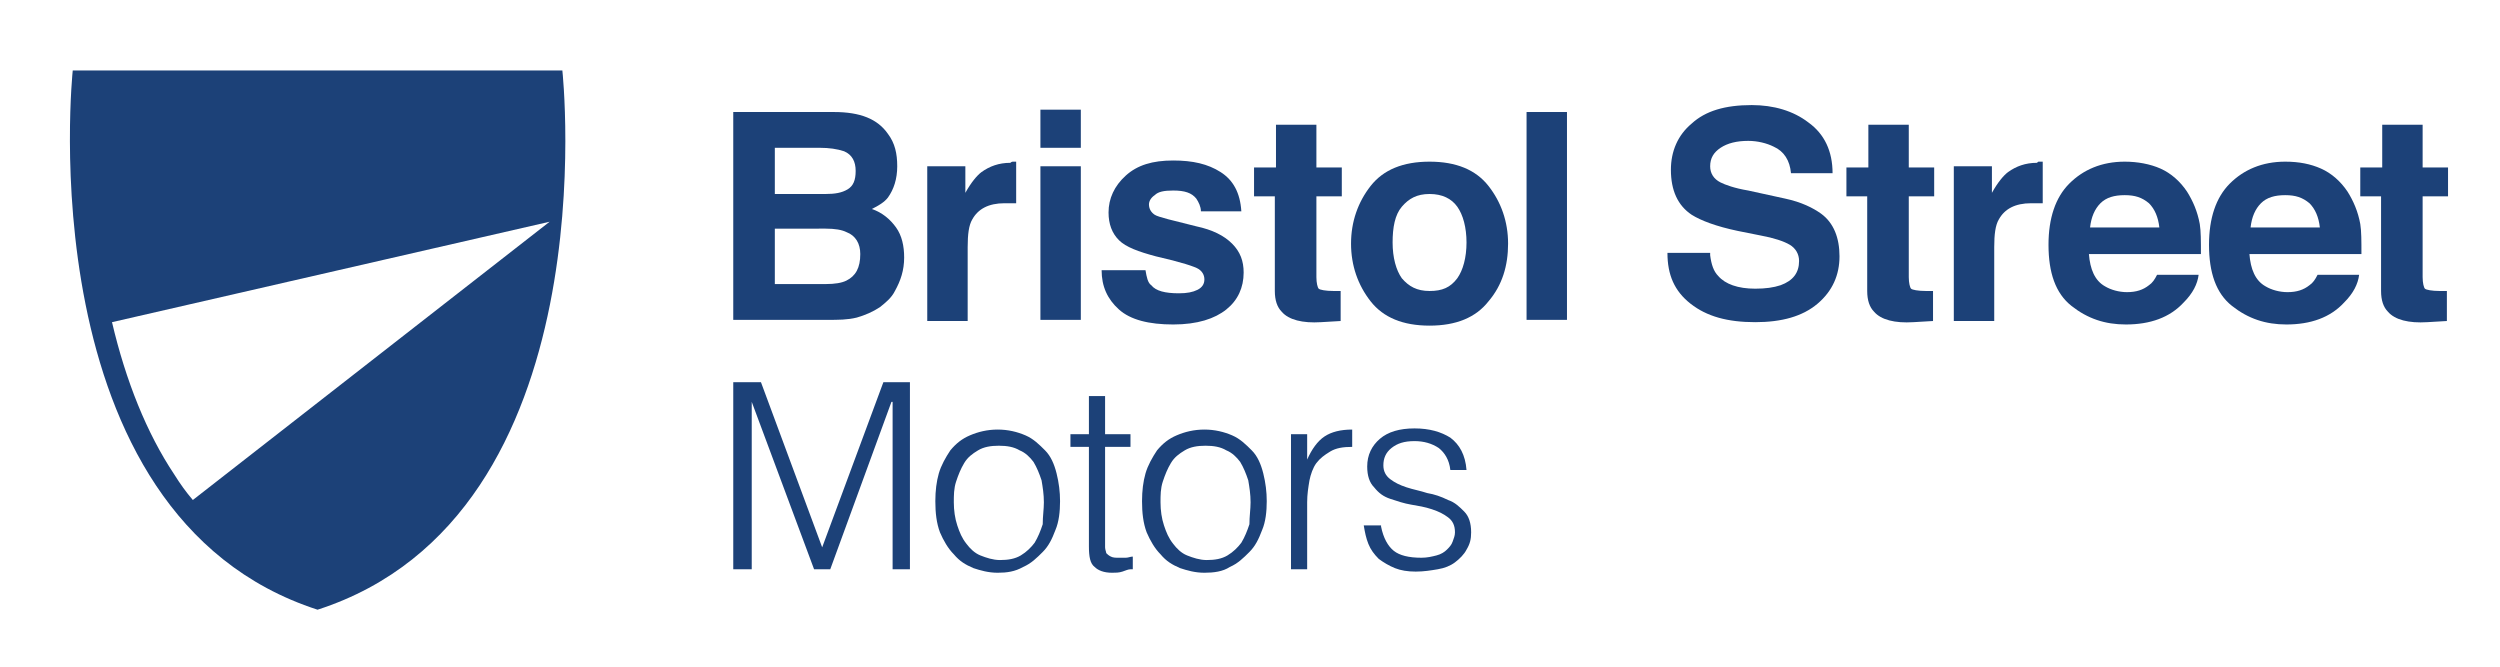 <?xml version="1.0" encoding="utf-8"?>
<!-- Generator: Adobe Illustrator 18.1.1, SVG Export Plug-In . SVG Version: 6.00 Build 0)  -->
<svg version="1.1" id="Layer_1" xmlns="http://www.w3.org/2000/svg" xmlns:xlink="http://www.w3.org/1999/xlink" x="0px" y="0px"
	 viewBox="0 0 216.5 57.8" enable-background="new 0 0 216.5 57.8" xml:space="preserve">
<g>
	<path fill="#1C4178" d="M9.7,27.9c1.2,5.1,3,9.6,5.4,13.2c0.5,0.8,1,1.5,1.6,2.2l30.9-24.1L9.7,27.9z M48.7,6.1
		c0,0,4.2,38.5-21.2,46.7C2.2,44.6,6.3,6.1,6.3,6.1H48.7z"/>
	<path fill="#1C4178" d="M67.1,19.8v4.8h4.4c0.8,0,1.4-0.1,1.8-0.3c0.8-0.4,1.2-1.1,1.2-2.3c0-0.9-0.4-1.6-1.2-1.9
		c-0.4-0.2-1-0.3-1.8-0.3H67.1z M67.1,12.8v4h4.4c0.8,0,1.4-0.1,1.9-0.4c0.5-0.3,0.7-0.8,0.7-1.6c0-0.8-0.3-1.4-1-1.7
		c-0.6-0.2-1.3-0.3-2.1-0.3H67.1z M76.9,11.6c0.6,0.8,0.8,1.7,0.8,2.8c0,1.1-0.3,2-0.8,2.7c-0.3,0.4-0.8,0.7-1.4,1
		c0.9,0.3,1.6,0.9,2.1,1.6c0.5,0.7,0.7,1.6,0.7,2.6c0,1.1-0.3,2-0.8,2.9c-0.3,0.6-0.8,1-1.3,1.4c-0.6,0.4-1.3,0.7-2,0.9
		c-0.8,0.2-1.6,0.2-2.6,0.2h-8.1v-18h8.7C74.5,9.7,76,10.3,76.9,11.6"/>
	<path fill="#1C4178" d="M87.7,14c0,0,0.1,0,0.3,0v3.6c-0.2,0-0.4,0-0.6,0c-0.2,0-0.3,0-0.4,0c-1.4,0-2.3,0.5-2.8,1.4
		c-0.3,0.5-0.4,1.3-0.4,2.4v6.4h-3.5V14.4h3.3v2.3c0.5-0.9,1-1.5,1.4-1.8c0.7-0.5,1.5-0.8,2.5-0.8C87.6,14,87.7,14,87.7,14"/>
	<path fill="#1C4178" d="M90.1,14.4h3.5v13.3h-3.5V14.4z M93.6,12.8h-3.5V9.5h3.5V12.8z"/>
	<path fill="#1C4178" d="M99.2,23.4c0.1,0.6,0.2,1.1,0.5,1.3c0.4,0.5,1.2,0.7,2.4,0.7c0.7,0,1.2-0.1,1.6-0.3
		c0.4-0.2,0.6-0.5,0.6-0.9c0-0.4-0.2-0.7-0.5-0.9c-0.3-0.2-1.5-0.6-3.7-1.1c-1.5-0.4-2.6-0.8-3.2-1.4c-0.6-0.6-0.9-1.4-0.9-2.4
		c0-1.2,0.5-2.3,1.5-3.2c1-0.9,2.3-1.3,4.1-1.3c1.7,0,3,0.3,4.1,1c1.1,0.7,1.7,1.8,1.8,3.4H104c0-0.4-0.2-0.8-0.4-1.1
		c-0.4-0.5-1-0.7-2-0.7c-0.8,0-1.3,0.1-1.6,0.4c-0.3,0.2-0.5,0.5-0.5,0.8c0,0.4,0.2,0.7,0.5,0.9c0.3,0.2,1.6,0.5,3.6,1
		c1.4,0.3,2.4,0.8,3.1,1.5c0.7,0.7,1,1.5,1,2.5c0,1.3-0.5,2.4-1.5,3.2c-1,0.8-2.5,1.3-4.6,1.3c-2.1,0-3.7-0.4-4.7-1.3
		c-1-0.9-1.5-2-1.5-3.4H99.2z"/>
	<path fill="#1C4178" d="M108.6,17v-2.5h1.9v-3.7h3.5v3.7h2.2V17h-2.2V24c0,0.5,0.1,0.9,0.2,1c0.1,0.1,0.6,0.2,1.3,0.2
		c0.1,0,0.2,0,0.3,0c0.1,0,0.2,0,0.3,0v2.6l-1.7,0.1c-1.6,0.1-2.8-0.2-3.4-0.9c-0.4-0.4-0.6-1-0.6-1.8V17H108.6z"/>
	<path fill="#1C4178" d="M126.2,24.1c0.5-0.7,0.8-1.8,0.8-3.1c0-1.3-0.3-2.4-0.8-3.1c-0.5-0.7-1.3-1.1-2.4-1.1s-1.8,0.4-2.4,1.1
		c-0.6,0.7-0.8,1.8-0.8,3.1c0,1.3,0.3,2.4,0.8,3.1c0.6,0.7,1.3,1.1,2.4,1.1S125.6,24.9,126.2,24.1 M128.9,26.1
		c-1.1,1.4-2.8,2.1-5.1,2.1c-2.3,0-4-0.7-5.1-2.1c-1.1-1.4-1.7-3.1-1.7-5c0-1.9,0.6-3.6,1.7-5c1.1-1.4,2.8-2.1,5.1-2.1
		c2.3,0,4,0.7,5.1,2.1c1.1,1.4,1.7,3.1,1.7,5C130.6,23,130.1,24.7,128.9,26.1"/>
	<rect x="132.2" y="9.7" fill="#1C4178" width="3.5" height="18"/>
	<path fill="#1C4178" d="M148.1,22.1c0.1,0.8,0.3,1.4,0.7,1.8c0.6,0.7,1.7,1.1,3.2,1.1c0.9,0,1.6-0.1,2.2-0.3
		c1.1-0.4,1.6-1.1,1.6-2.1c0-0.6-0.3-1.1-0.8-1.4c-0.5-0.3-1.4-0.6-2.5-0.8l-2-0.4c-1.9-0.4-3.2-0.9-4-1.4c-1.2-0.8-1.8-2.1-1.8-3.9
		c0-1.6,0.6-3,1.8-4c1.2-1.1,2.9-1.6,5.2-1.6c1.9,0,3.6,0.5,4.9,1.5c1.4,1,2.1,2.5,2.1,4.4h-3.6c-0.1-1.1-0.6-1.9-1.5-2.3
		c-0.6-0.3-1.4-0.5-2.2-0.5c-1,0-1.8,0.2-2.4,0.6c-0.6,0.4-0.9,0.9-0.9,1.6c0,0.6,0.3,1.1,0.9,1.4c0.4,0.2,1.2,0.5,2.4,0.7l3.2,0.7
		c1.4,0.3,2.4,0.8,3.1,1.3c1.1,0.8,1.6,2.1,1.6,3.7c0,1.6-0.6,3-1.9,4.1c-1.3,1.1-3.1,1.6-5.4,1.6c-2.4,0-4.2-0.5-5.6-1.6
		c-1.4-1.1-2-2.5-2-4.4H148.1z"/>
	<path fill="#1C4178" d="M159.9,17v-2.5h1.9v-3.7h3.5v3.7h2.2V17h-2.2V24c0,0.5,0.1,0.9,0.2,1c0.1,0.1,0.6,0.2,1.3,0.2
		c0.1,0,0.2,0,0.3,0c0.1,0,0.2,0,0.3,0v2.6l-1.7,0.1c-1.6,0.1-2.8-0.2-3.4-0.9c-0.4-0.4-0.6-1-0.6-1.8V17H159.9z"/>
	<path fill="#1C4178" d="M176.6,14c0,0,0.1,0,0.3,0v3.6c-0.2,0-0.4,0-0.6,0c-0.2,0-0.3,0-0.4,0c-1.4,0-2.3,0.5-2.8,1.4
		c-0.3,0.5-0.4,1.3-0.4,2.4v6.4h-3.5V14.4h3.3v2.3c0.5-0.9,1-1.5,1.4-1.8c0.7-0.5,1.5-0.8,2.5-0.8C176.5,14,176.5,14,176.6,14"/>
	<path fill="#1C4178" d="M181.9,17.6c-0.5,0.5-0.8,1.2-0.9,2.1h6c-0.1-0.9-0.4-1.6-0.9-2.1c-0.6-0.5-1.2-0.7-2.1-0.7
		C183.1,16.9,182.4,17.1,181.9,17.6 M187.1,14.6c0.9,0.4,1.7,1.1,2.3,2c0.5,0.8,0.9,1.7,1.1,2.8c0.1,0.6,0.1,1.5,0.1,2.6h-9.7
		c0.1,1.3,0.5,2.3,1.4,2.8c0.5,0.3,1.2,0.5,1.9,0.5c0.8,0,1.4-0.2,1.9-0.6c0.3-0.2,0.5-0.5,0.7-0.9h3.6c-0.1,0.8-0.5,1.6-1.3,2.4
		c-1.2,1.3-2.9,1.9-5,1.9c-1.8,0-3.3-0.5-4.7-1.6c-1.4-1.1-2-2.9-2-5.3c0-2.3,0.6-4.1,1.8-5.3c1.2-1.2,2.8-1.9,4.8-1.9
		C185.1,14,186.2,14.2,187.1,14.6"/>
	<path fill="#1C4178" d="M195.8,17.6c-0.5,0.5-0.8,1.2-0.9,2.1h6c-0.1-0.9-0.4-1.6-0.9-2.1c-0.6-0.5-1.2-0.7-2.1-0.7
		C197,16.9,196.3,17.1,195.8,17.6 M201,14.6c0.9,0.4,1.7,1.1,2.3,2c0.5,0.8,0.9,1.7,1.1,2.8c0.1,0.6,0.1,1.5,0.1,2.6h-9.7
		c0.1,1.3,0.5,2.3,1.4,2.8c0.5,0.3,1.2,0.5,1.9,0.5c0.8,0,1.4-0.2,1.9-0.6c0.3-0.2,0.5-0.5,0.7-0.9h3.6c-0.1,0.8-0.5,1.6-1.3,2.4
		c-1.2,1.3-2.9,1.9-5,1.9c-1.8,0-3.3-0.5-4.7-1.6c-1.4-1.1-2-2.9-2-5.3c0-2.3,0.6-4.1,1.8-5.3c1.2-1.2,2.8-1.9,4.8-1.9
		C199.1,14,200.1,14.2,201,14.6"/>
	<path fill="#1C4178" d="M204.4,17v-2.5h1.9v-3.7h3.5v3.7h2.2V17h-2.2V24c0,0.5,0.1,0.9,0.2,1c0.1,0.1,0.6,0.2,1.3,0.2
		c0.1,0,0.2,0,0.3,0c0.1,0,0.2,0,0.3,0v2.6l-1.7,0.1c-1.6,0.1-2.8-0.2-3.4-0.9c-0.4-0.4-0.6-1-0.6-1.8V17H204.4z"/>
	<polygon fill="#1C4178" points="63.5,49.3 63.5,33.1 65.9,33.1 71.2,47.4 71.2,47.4 76.5,33.1 78.8,33.1 78.8,49.3 77.3,49.3 
		77.3,34.8 77.2,34.8 71.9,49.3 70.5,49.3 65.1,34.8 65.1,34.8 65.1,49.3 	"/>
	<path fill="#1C4178" d="M90.4,43.5c0-0.7-0.1-1.3-0.2-1.9c-0.2-0.6-0.4-1.1-0.7-1.6c-0.3-0.4-0.7-0.8-1.2-1
		c-0.5-0.3-1.1-0.4-1.8-0.4c-0.7,0-1.3,0.1-1.8,0.4c-0.5,0.3-0.9,0.6-1.2,1.1c-0.3,0.5-0.5,1-0.7,1.6c-0.2,0.6-0.2,1.2-0.2,1.8
		c0,0.7,0.1,1.4,0.3,2c0.2,0.6,0.4,1.1,0.8,1.6c0.3,0.4,0.7,0.8,1.2,1c0.5,0.2,1.1,0.4,1.7,0.4c0.7,0,1.3-0.1,1.8-0.4
		c0.5-0.3,0.9-0.7,1.2-1.1c0.3-0.5,0.5-1,0.7-1.6C90.3,44.7,90.4,44.1,90.4,43.5 M86.4,49.6c-0.8,0-1.5-0.2-2.1-0.4
		c-0.7-0.3-1.2-0.6-1.7-1.2c-0.5-0.5-0.9-1.2-1.2-1.9c-0.3-0.8-0.4-1.7-0.4-2.7c0-0.9,0.1-1.7,0.3-2.4c0.2-0.7,0.6-1.4,1-2
		c0.5-0.6,1-1,1.7-1.3c0.7-0.3,1.5-0.5,2.4-0.5c0.9,0,1.7,0.2,2.4,0.5c0.7,0.3,1.2,0.8,1.7,1.3c0.5,0.5,0.8,1.2,1,2
		c0.2,0.8,0.3,1.6,0.3,2.4c0,0.9-0.1,1.8-0.4,2.5c-0.3,0.8-0.6,1.4-1.1,1.9c-0.5,0.5-1,1-1.7,1.3C87.9,49.5,87.2,49.6,86.4,49.6"/>
	<path fill="#1C4178" d="M97.9,49.3c-0.2,0-0.4,0.1-0.7,0.2c-0.3,0.1-0.6,0.1-0.9,0.1c-0.7,0-1.2-0.2-1.5-0.5
		c-0.4-0.3-0.5-0.9-0.5-1.8v-8.6h-1.6v-1.1h1.6v-3.3h1.4v3.3h2.2v1.1h-2.2v8c0,0.3,0,0.5,0,0.7c0,0.2,0.1,0.4,0.1,0.5
		c0.1,0.1,0.2,0.2,0.4,0.3c0.2,0.1,0.4,0.1,0.7,0.1c0.2,0,0.4,0,0.6,0c0.2,0,0.4-0.1,0.6-0.1V49.3z"/>
	<path fill="#1C4178" d="M108.3,43.5c0-0.7-0.1-1.3-0.2-1.9c-0.2-0.6-0.4-1.1-0.7-1.6c-0.3-0.4-0.7-0.8-1.2-1
		c-0.5-0.3-1.1-0.4-1.8-0.4c-0.7,0-1.3,0.1-1.8,0.4c-0.5,0.3-0.9,0.6-1.2,1.1c-0.3,0.5-0.5,1-0.7,1.6c-0.2,0.6-0.2,1.2-0.2,1.8
		c0,0.7,0.1,1.4,0.3,2c0.2,0.6,0.4,1.1,0.8,1.6c0.3,0.4,0.7,0.8,1.2,1c0.5,0.2,1.1,0.4,1.7,0.4c0.7,0,1.3-0.1,1.8-0.4
		c0.5-0.3,0.9-0.7,1.2-1.1c0.3-0.5,0.5-1,0.7-1.6C108.2,44.7,108.3,44.1,108.3,43.5 M104.3,49.6c-0.8,0-1.5-0.2-2.1-0.4
		c-0.7-0.3-1.2-0.6-1.7-1.2c-0.5-0.5-0.9-1.2-1.2-1.9c-0.3-0.8-0.4-1.7-0.4-2.7c0-0.9,0.1-1.7,0.3-2.4c0.2-0.7,0.6-1.4,1-2
		c0.5-0.6,1-1,1.7-1.3c0.7-0.3,1.5-0.5,2.4-0.5c0.9,0,1.7,0.2,2.4,0.5c0.7,0.3,1.2,0.8,1.7,1.3c0.5,0.5,0.8,1.2,1,2
		c0.2,0.8,0.3,1.6,0.3,2.4c0,0.9-0.1,1.8-0.4,2.5c-0.3,0.8-0.6,1.4-1.1,1.9c-0.5,0.5-1,1-1.7,1.3C105.9,49.5,105.1,49.6,104.3,49.6"
		/>
	<path fill="#1C4178" d="M113.2,49.3h-1.4V37.6h1.4v2.2h0c0.4-0.9,0.9-1.6,1.5-2c0.6-0.4,1.4-0.6,2.4-0.6v1.5
		c-0.8,0-1.4,0.1-1.9,0.4c-0.5,0.3-0.9,0.6-1.2,1c-0.3,0.4-0.5,1-0.6,1.5c-0.1,0.6-0.2,1.2-0.2,1.9V49.3z"/>
	<path fill="#1C4178" d="M119.6,45.6c0.2,1,0.6,1.7,1.1,2.1c0.5,0.4,1.3,0.6,2.4,0.6c0.5,0,0.9-0.1,1.3-0.2c0.4-0.1,0.7-0.3,0.9-0.5
		c0.2-0.2,0.4-0.4,0.5-0.7c0.1-0.3,0.2-0.5,0.2-0.8c0-0.6-0.2-1-0.6-1.3c-0.4-0.3-0.8-0.5-1.4-0.7c-0.6-0.2-1.2-0.3-1.8-0.4
		c-0.6-0.1-1.2-0.3-1.8-0.5c-0.6-0.2-1-0.5-1.4-1c-0.4-0.4-0.6-1-0.6-1.8c0-1,0.4-1.8,1.1-2.4c0.7-0.6,1.7-0.9,3-0.9
		c1.3,0,2.3,0.3,3.1,0.8c0.8,0.6,1.3,1.5,1.4,2.8h-1.4c-0.1-0.9-0.5-1.5-1-1.9c-0.6-0.4-1.3-0.6-2.1-0.6c-0.9,0-1.5,0.2-2,0.6
		c-0.5,0.4-0.7,0.9-0.7,1.5c0,0.5,0.2,0.9,0.6,1.2c0.4,0.3,0.8,0.5,1.4,0.7c0.6,0.2,1.2,0.3,1.8,0.5c0.6,0.1,1.2,0.3,1.8,0.6
		c0.6,0.2,1,0.6,1.4,1c0.4,0.4,0.6,1,0.6,1.8c0,0.6-0.1,1-0.4,1.5c-0.2,0.4-0.6,0.8-1,1.1c-0.4,0.3-0.9,0.5-1.5,0.6
		c-0.6,0.1-1.2,0.2-1.9,0.2c-0.7,0-1.3-0.1-1.8-0.3c-0.5-0.2-1-0.5-1.4-0.8c-0.4-0.4-0.7-0.8-0.9-1.3c-0.2-0.5-0.3-1-0.4-1.6H119.6z
		"/>
</g>
</svg>
